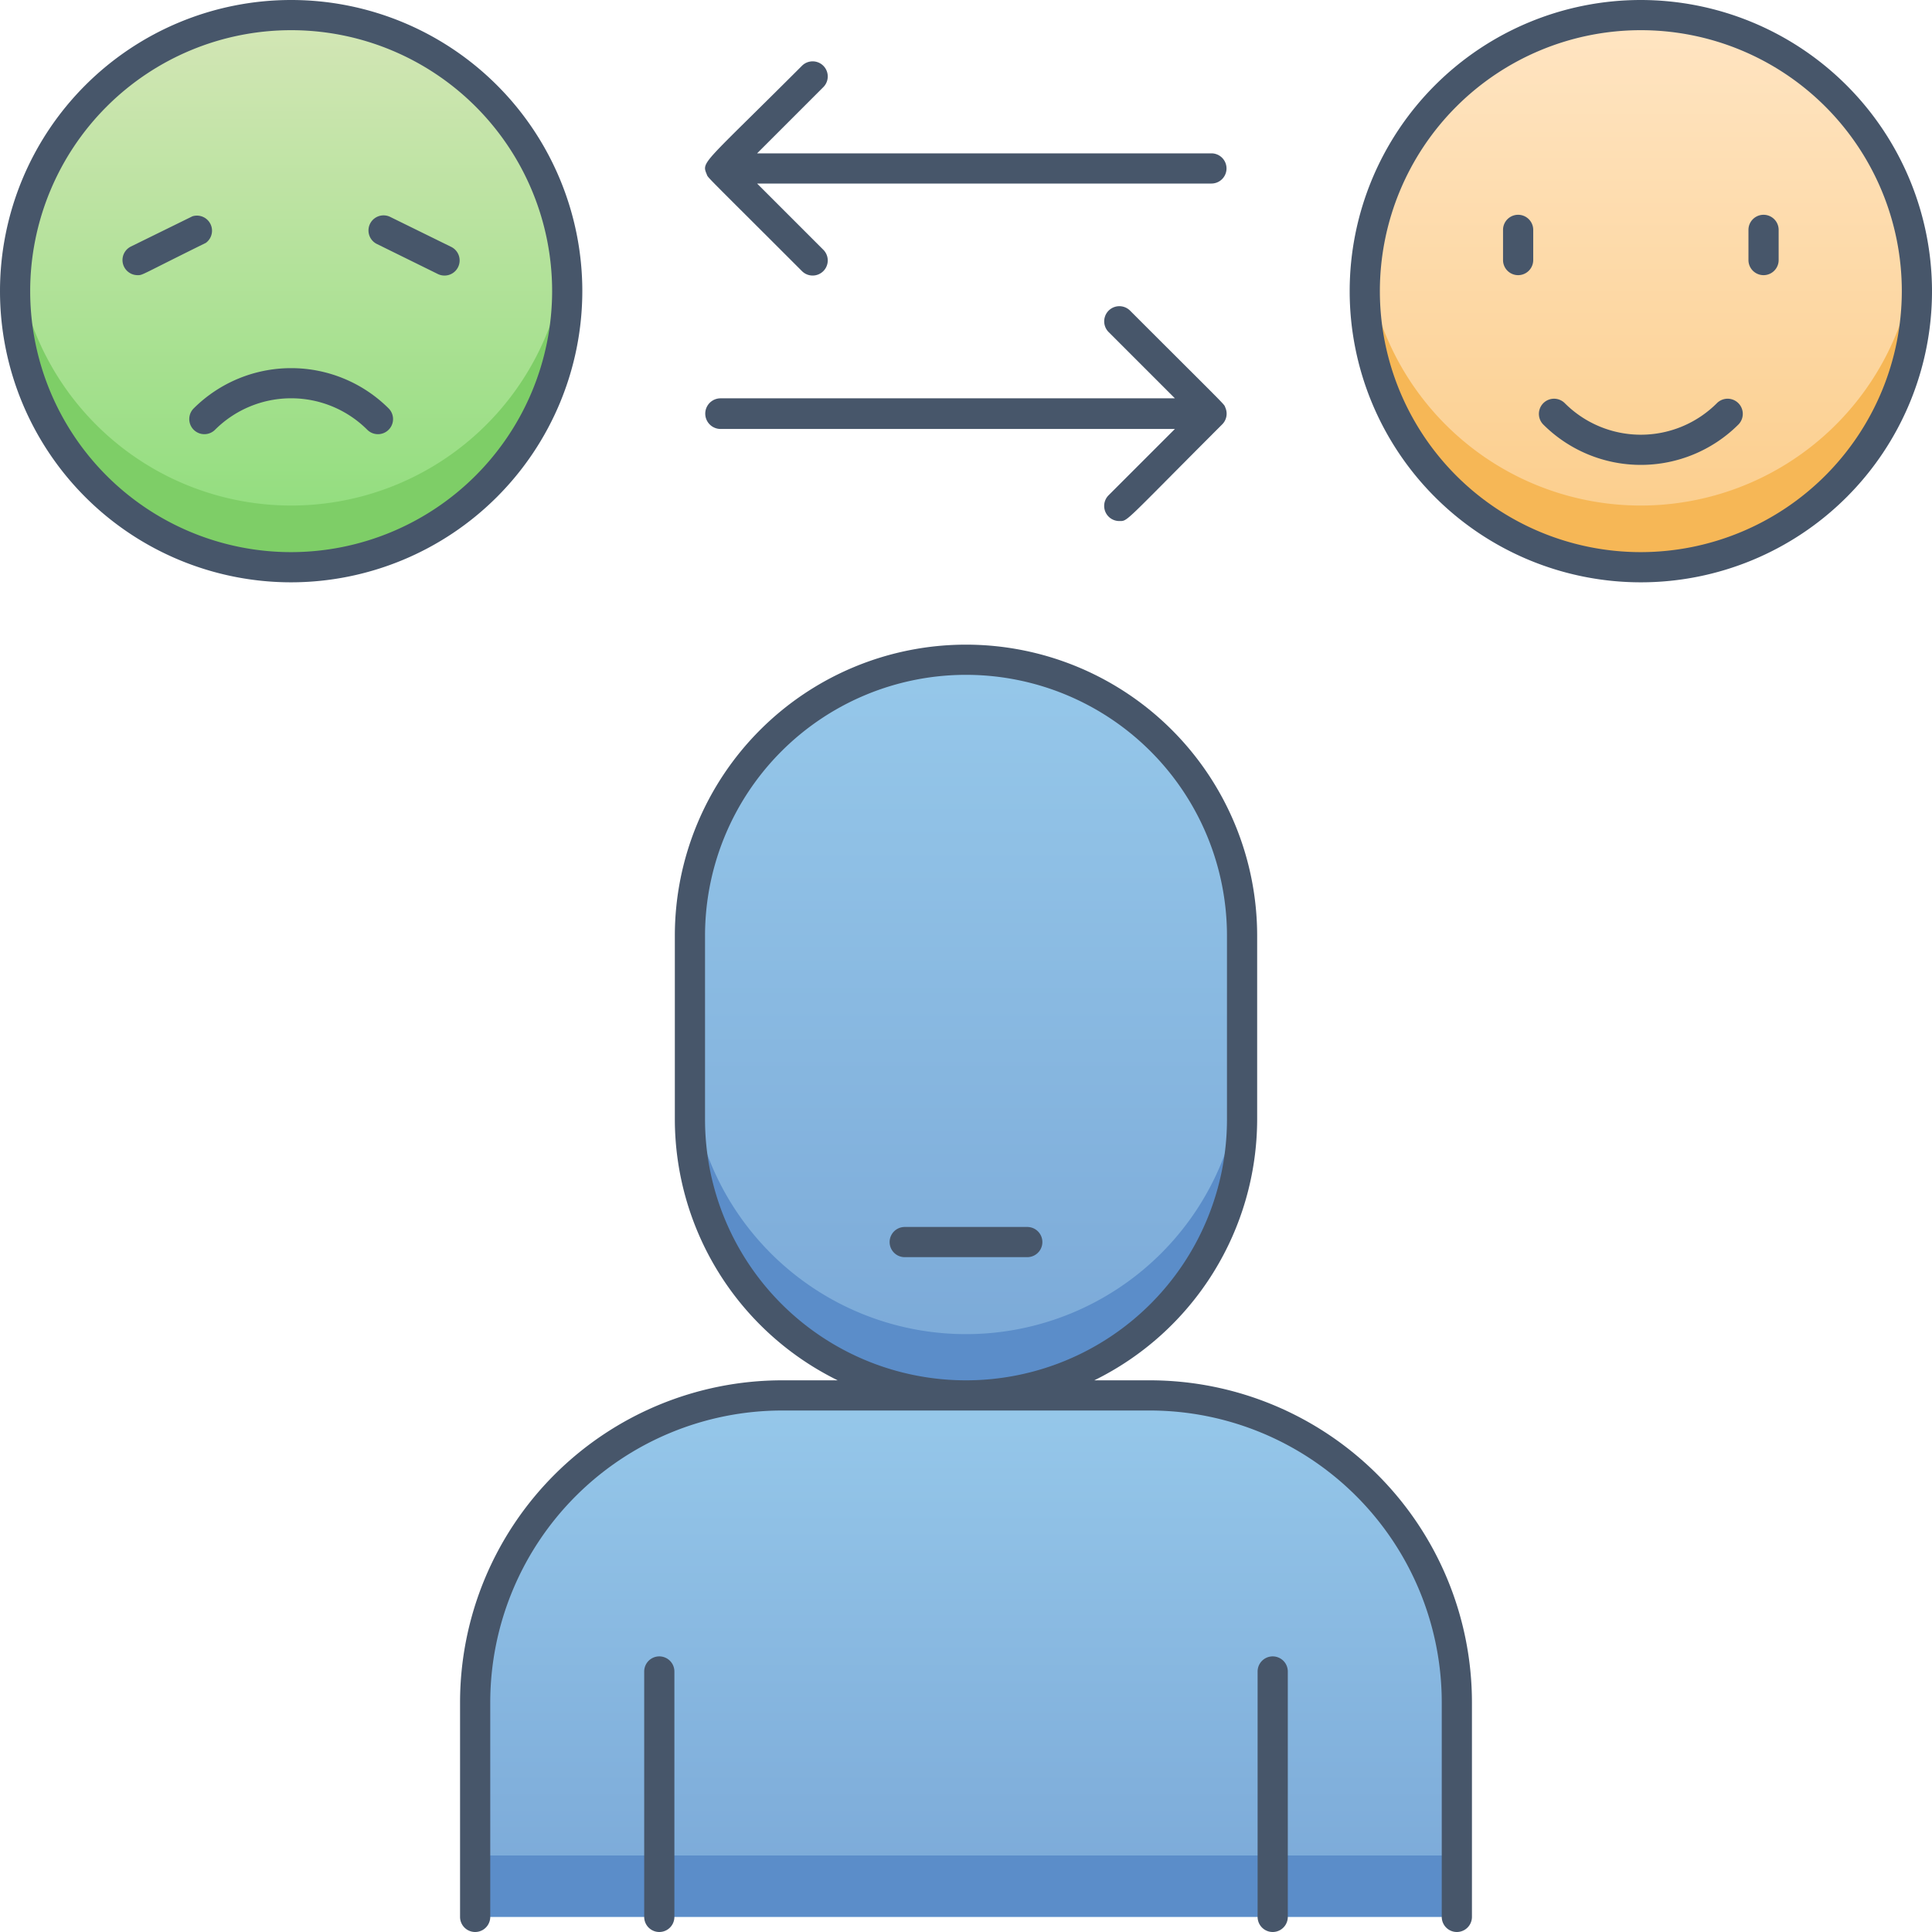 <svg xmlns="http://www.w3.org/2000/svg" xmlns:xlink="http://www.w3.org/1999/xlink" viewBox="0 0 128 128"><defs><style>.cls-1{fill:url(#linear-gradient);}.cls-2{fill:#5b8dc9;}.cls-3{fill:url(#linear-gradient-2);}.cls-4{fill:url(#linear-gradient-3);}.cls-5{fill:#f6b756;}.cls-6{fill:url(#linear-gradient-4);}.cls-7{fill:#7ece67;}.cls-8{fill:#47566a;}</style><linearGradient id="linear-gradient" x1="64" y1="92.45" x2="64" y2="43.68" gradientUnits="userSpaceOnUse"><stop offset="0" stop-color="#7aa8d7"/><stop offset="1" stop-color="#96c8ea"/></linearGradient><linearGradient id="linear-gradient-2" x1="64" y1="126.99" x2="64" y2="92.45" xlink:href="#linear-gradient"/><linearGradient id="linear-gradient-3" x1="108.7" y1="37.58" x2="108.7" y2="1.01" gradientUnits="userSpaceOnUse"><stop offset="0" stop-color="#fbcc88"/><stop offset="1" stop-color="#ffe5c3"/></linearGradient><linearGradient id="linear-gradient-4" x1="19.3" y1="37.58" x2="19.3" y2="1.01" gradientUnits="userSpaceOnUse"><stop offset="0" stop-color="#8cdd79"/><stop offset="1" stop-color="#d4e6b6"/></linearGradient></defs><title>Bipolar</title><g id="Bipolar"><path class="cls-1" d="M64,92.45A18.29,18.29,0,0,1,45.71,74.16V62a18.29,18.29,0,0,1,36.58,0V74.16A18.29,18.29,0,0,1,64,92.45Z"/><path class="cls-2" d="M82.29,70.1v4.06a18.29,18.29,0,0,1-36.58,0V70.1a18.29,18.29,0,0,0,36.58,0Z"/><path class="cls-3" d="M96.51,112.77V127h-65V112.77A20.32,20.32,0,0,1,51.81,92.45H76.19A20.32,20.32,0,0,1,96.51,112.77Z"/><rect class="cls-2" x="31.49" y="122.93" width="65.02" height="4.06"/><circle class="cls-4" cx="108.7" cy="19.3" r="18.29"/><path class="cls-5" d="M108.7,37.58A18.27,18.27,0,0,1,90.54,17.26a18.28,18.28,0,0,0,36.33,0A18.28,18.28,0,0,1,108.7,37.58Z"/><circle class="cls-6" cx="19.3" cy="19.3" r="18.29"/><path class="cls-7" d="M19.3,37.58A18.28,18.28,0,0,1,1.13,17.26a18.28,18.28,0,0,0,36.33,0A18.27,18.27,0,0,1,19.3,37.58Z"/><path class="cls-8" d="M38.58,19.29A19.29,19.29,0,1,0,19.29,38.58,19.31,19.31,0,0,0,38.58,19.29ZM19.29,36.58A17.29,17.29,0,1,1,36.58,19.29,17.31,17.31,0,0,1,19.29,36.58Z"/><path class="cls-8" d="M12.83,27.06a1,1,0,0,0,1.42,1.41,7.14,7.14,0,0,1,10.08,0,1,1,0,0,0,1.42-1.41A9.15,9.15,0,0,0,12.83,27.06Z"/><path class="cls-8" d="M108.71,0A19.29,19.29,0,1,0,128,19.29,19.31,19.31,0,0,0,108.71,0Zm0,36.58A17.29,17.29,0,1,1,126,19.29,17.31,17.31,0,0,1,108.71,36.58Z"/><path class="cls-8" d="M113.75,26.71a7.12,7.12,0,0,1-10.08,0,1,1,0,0,0-1.42,1.42,9.15,9.15,0,0,0,12.92,0A1,1,0,0,0,113.75,26.71Z"/><path class="cls-8" d="M99.58,15.23v2a1,1,0,0,0,2,0v-2A1,1,0,0,0,99.58,15.23Z"/><path class="cls-8" d="M115.84,15.23v2a1,1,0,0,0,2,0v-2A1,1,0,0,0,115.84,15.23Z"/><path class="cls-8" d="M12.75,14.33l-4.07,2a1,1,0,0,0,.45,1.9c.34,0,.17,0,4.51-2.14A1,1,0,0,0,12.75,14.33Z"/><path class="cls-8" d="M29.9,16.36l-4.07-2a1,1,0,0,0-.89,1.79l4.06,2A1,1,0,0,0,29.9,16.36Z"/><path class="cls-8" d="M46.82,11.54c.11.27-.33-.22,6.31,6.42a1,1,0,0,0,1.42-1.41l-4.39-4.39h30.1a1,1,0,0,0,0-2H50.16l4.39-4.39a1,1,0,0,0-1.42-1.41C46.57,10.92,46.47,10.7,46.82,11.54Z"/><path class="cls-8" d="M47.74,28.42h30.1l-4.39,4.39a1,1,0,0,0,.71,1.71c.58,0,.24.17,6.8-6.39A1,1,0,0,0,81.18,27c-.11-.27.33.22-6.31-6.42A1,1,0,0,0,73.45,22l4.39,4.39H47.74A1,1,0,0,0,47.74,28.42Z"/><path class="cls-8" d="M68.06,81.29H59.94a1,1,0,0,0,0,2h8.12A1,1,0,0,0,68.06,81.29Z"/><path class="cls-8" d="M42.68,110.74V127a1,1,0,0,0,2,0V110.74A1,1,0,0,0,42.68,110.74Z"/><path class="cls-8" d="M83.32,110.74V127a1,1,0,0,0,2,0V110.74A1,1,0,0,0,83.32,110.74Z"/><path class="cls-8" d="M76.19,91.45H72.5A19.3,19.3,0,0,0,83.29,74.16V62a19.29,19.29,0,0,0-38.58,0V74.16A19.3,19.3,0,0,0,55.5,91.45H51.81a21.35,21.35,0,0,0-21.33,21.32V127a1,1,0,0,0,2,0V112.77A19.35,19.35,0,0,1,51.81,93.45H76.19a19.35,19.35,0,0,1,19.33,19.32V127a1,1,0,0,0,2,0V112.77A21.35,21.35,0,0,0,76.19,91.45ZM46.71,74.16V62a17.29,17.29,0,0,1,34.58,0V74.16a17.29,17.29,0,0,1-34.58,0Z"/></g></svg>